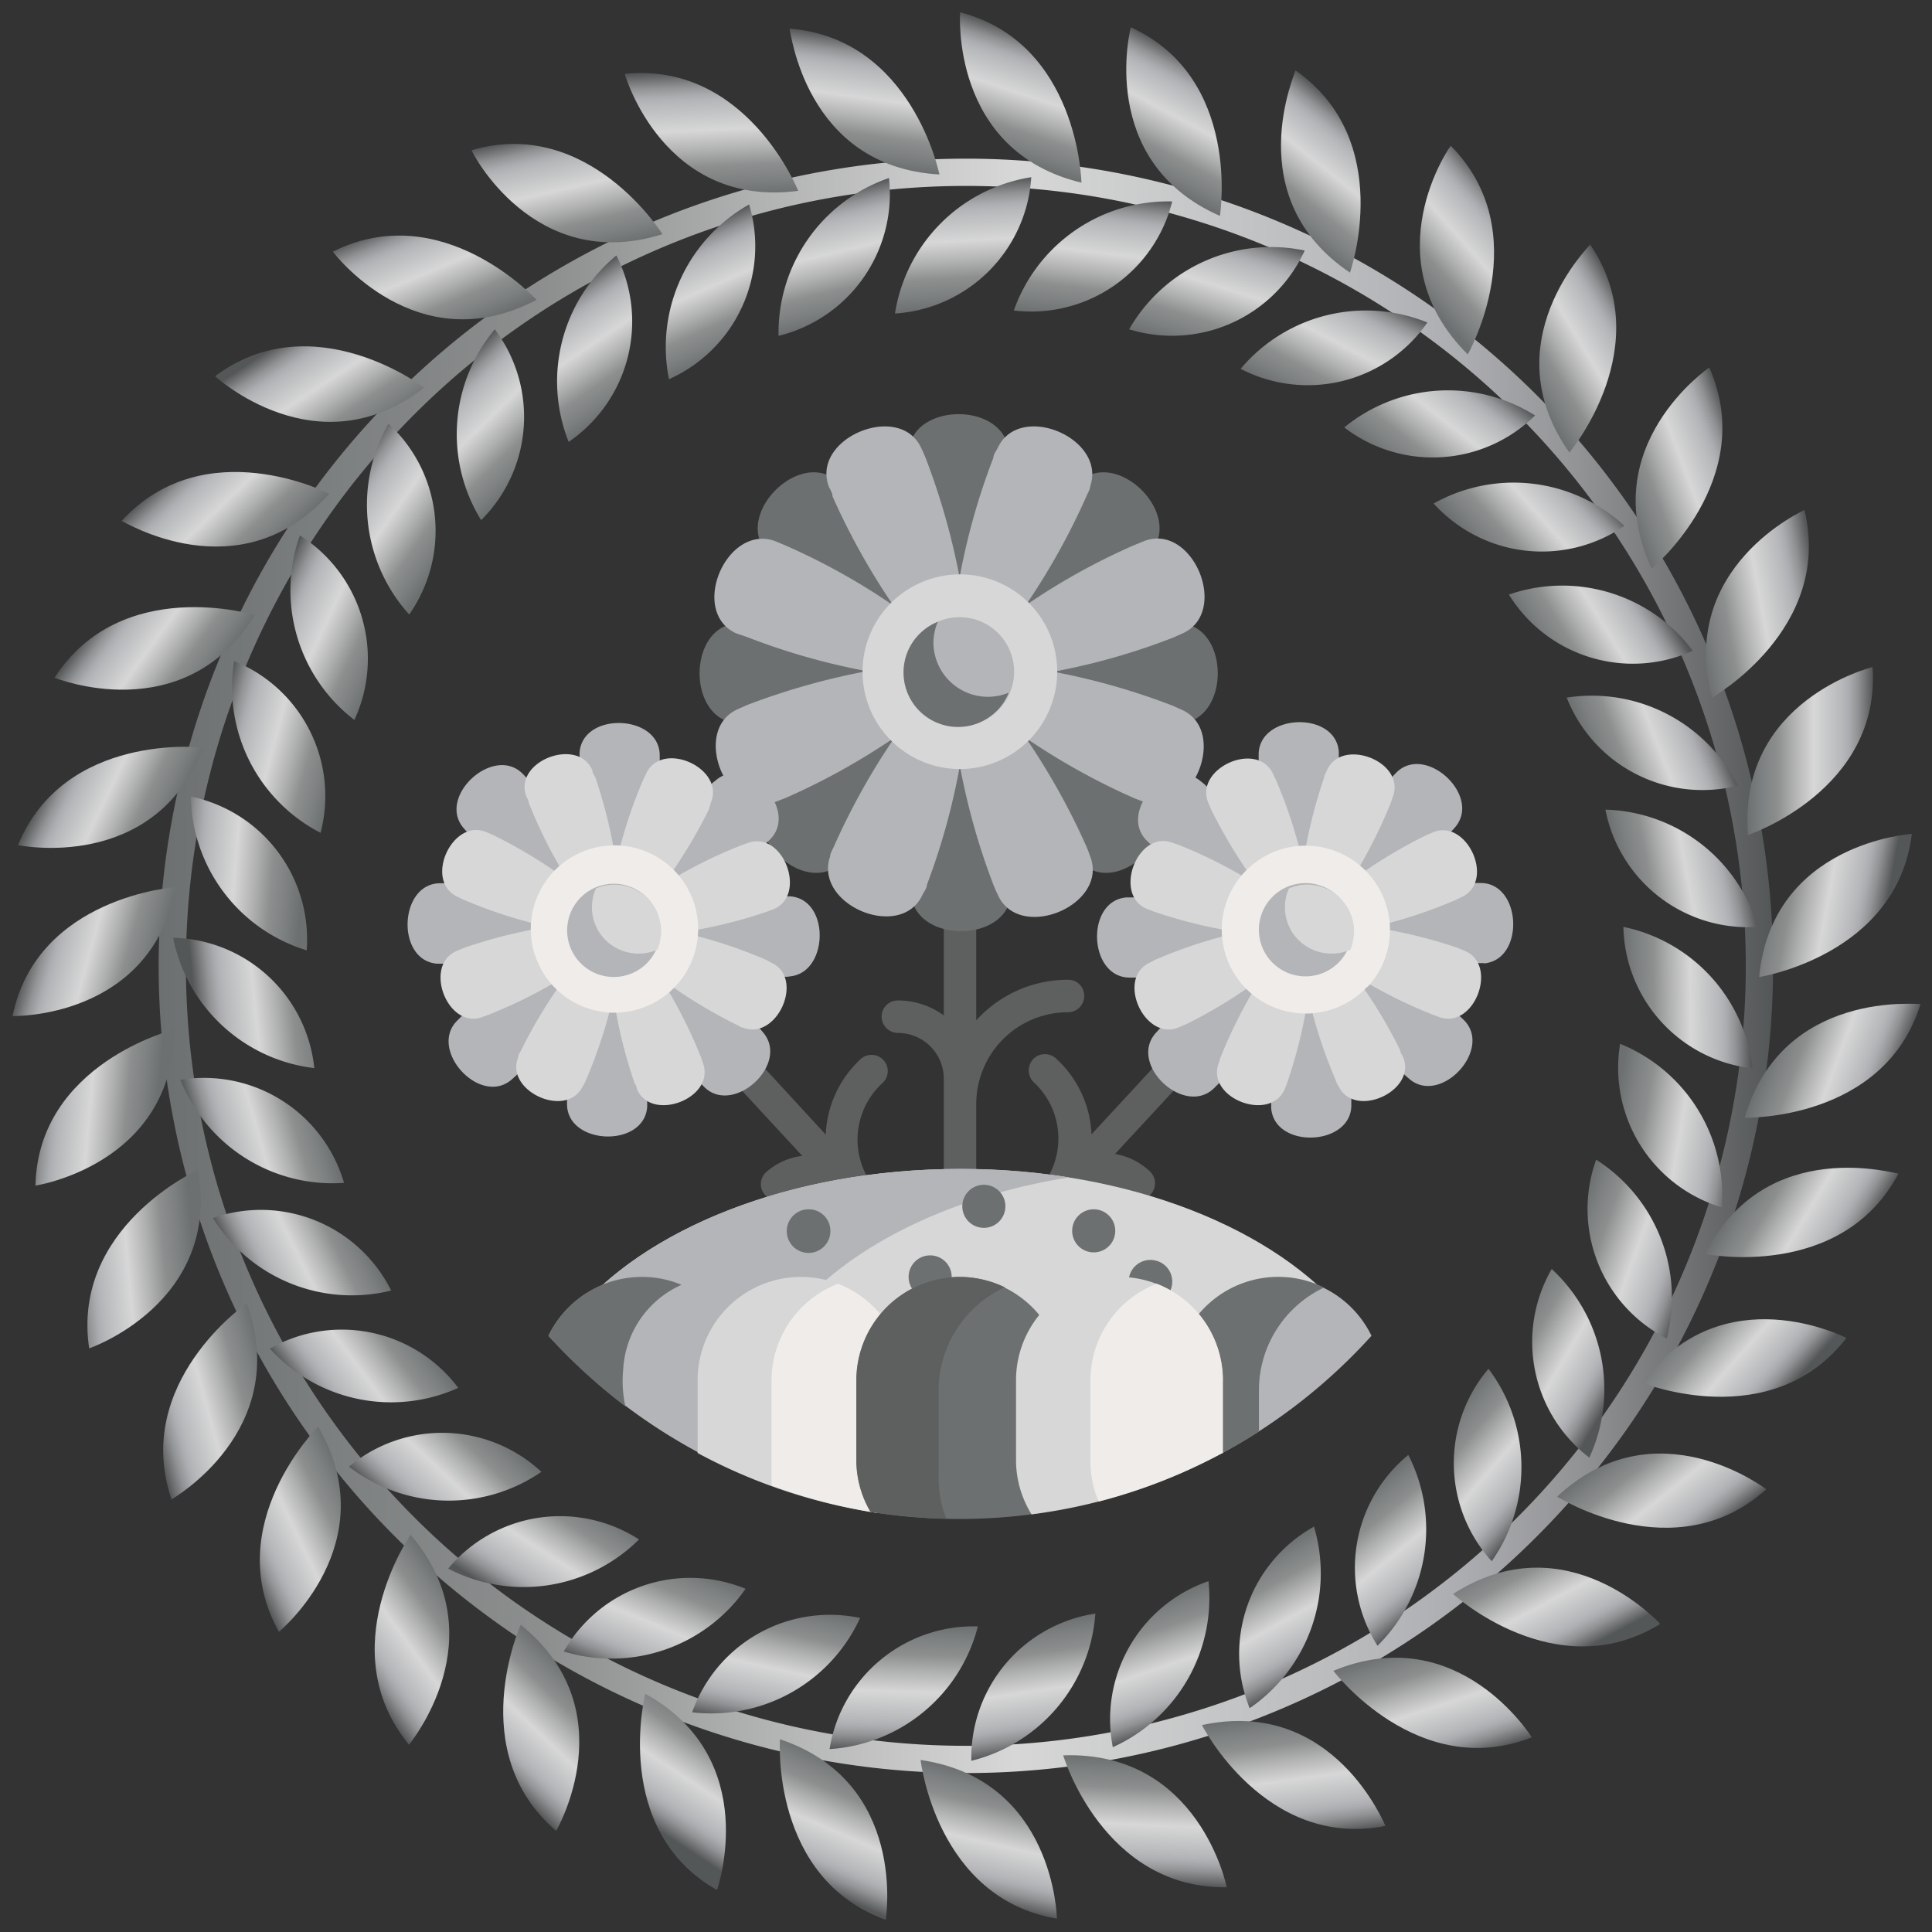 <svg id="Layer_1" data-name="Layer 1" xmlns="http://www.w3.org/2000/svg" xmlns:xlink="http://www.w3.org/1999/xlink" viewBox="0 0 70.87 70.87"><rect x="0" y="0" width="70.87" height="70.87" fill="#333333" stroke="none"/><defs><style>.cls-1{fill:none;stroke-miterlimit:10;stroke:url(#linear-gradient);}.cls-2{fill:url(#linear-gradient-2);}.cls-3{fill:url(#linear-gradient-3);}.cls-4{fill:url(#linear-gradient-4);}.cls-5{fill:url(#linear-gradient-5);}.cls-6{fill:url(#linear-gradient-6);}.cls-7{fill:url(#linear-gradient-7);}.cls-8{fill:url(#linear-gradient-8);}.cls-9{fill:url(#linear-gradient-9);}.cls-10{fill:url(#linear-gradient-10);}.cls-11{fill:url(#linear-gradient-11);}.cls-12{fill:url(#linear-gradient-12);}.cls-13{fill:url(#linear-gradient-13);}.cls-14{fill:url(#linear-gradient-14);}.cls-15{fill:url(#linear-gradient-15);}.cls-16{fill:url(#linear-gradient-16);}.cls-17{fill:url(#linear-gradient-17);}.cls-18{fill:url(#linear-gradient-18);}.cls-19{fill:url(#linear-gradient-19);}.cls-20{fill:url(#linear-gradient-20);}.cls-21{fill:url(#linear-gradient-21);}.cls-22{fill:url(#linear-gradient-22);}.cls-23{fill:url(#linear-gradient-23);}.cls-24{fill:url(#linear-gradient-24);}.cls-25{fill:url(#linear-gradient-25);}.cls-26{fill:url(#linear-gradient-26);}.cls-27{fill:url(#linear-gradient-27);}.cls-28{fill:url(#linear-gradient-28);}.cls-29{fill:url(#linear-gradient-29);}.cls-30{fill:url(#linear-gradient-30);}.cls-31{fill:url(#linear-gradient-31);}.cls-32{fill:url(#linear-gradient-32);}.cls-33{fill:url(#linear-gradient-33);}.cls-34{fill:url(#linear-gradient-34);}.cls-35{fill:url(#linear-gradient-35);}.cls-36{fill:url(#linear-gradient-36);}.cls-37{fill:url(#linear-gradient-37);}.cls-38{fill:url(#linear-gradient-38);}.cls-39{fill:url(#linear-gradient-39);}.cls-40{fill:url(#linear-gradient-40);}.cls-41{fill:url(#linear-gradient-41);}.cls-42{fill:url(#linear-gradient-42);}.cls-43{fill:url(#linear-gradient-43);}.cls-44{fill:url(#linear-gradient-44);}.cls-45{fill:url(#linear-gradient-45);}.cls-46{fill:url(#linear-gradient-46);}.cls-47{fill:url(#linear-gradient-47);}.cls-48{fill:url(#linear-gradient-48);}.cls-49{fill:url(#linear-gradient-49);}.cls-50{fill:url(#linear-gradient-50);}.cls-51{fill:url(#linear-gradient-51);}.cls-52{fill:url(#linear-gradient-52);}.cls-53{fill:url(#linear-gradient-53);}.cls-54{fill:url(#linear-gradient-54);}.cls-55{fill:url(#linear-gradient-55);}.cls-56{fill:url(#linear-gradient-56);}.cls-57{fill:url(#linear-gradient-57);}.cls-58{fill:url(#linear-gradient-58);}.cls-59{fill:url(#linear-gradient-59);}.cls-60{fill:url(#linear-gradient-60);}.cls-61{fill:url(#linear-gradient-61);}.cls-62{fill:url(#linear-gradient-62);}.cls-63{fill:url(#linear-gradient-63);}.cls-64{fill:url(#linear-gradient-64);}.cls-65{fill:url(#linear-gradient-65);}.cls-66{fill:url(#linear-gradient-66);}.cls-67{fill:url(#linear-gradient-67);}.cls-68{fill:url(#linear-gradient-68);}.cls-69{fill:url(#linear-gradient-69);}.cls-70{fill:url(#linear-gradient-70);}.cls-71{fill:url(#linear-gradient-71);}.cls-72{fill:#5e6060;}.cls-73{fill:#6d7070;}.cls-74{fill:#b4b5b8;}.cls-75{fill:#d6d7d6;}.cls-76{fill:#efecea;}</style><linearGradient id="linear-gradient" x1="5.82" y1="35.43" x2="65.04" y2="35.43" gradientUnits="userSpaceOnUse"><stop offset="0" stop-color="#6d7070"/><stop offset="0.11" stop-color="#7d8080"/><stop offset="0.24" stop-color="#8d8f8f"/><stop offset="0.37" stop-color="#b0b1b1"/><stop offset="0.53" stop-color="#d6d7d6"/><stop offset="0.74" stop-color="#b9babc"/><stop offset="0.77" stop-color="#b4b5b8"/><stop offset="0.81" stop-color="#abacaf"/><stop offset="0.88" stop-color="#919395"/><stop offset="0.96" stop-color="#696b6d"/><stop offset="1" stop-color="#545758"/></linearGradient><linearGradient id="linear-gradient-2" x1="50.03" y1="70.65" x2="54.64" y2="70.65" gradientTransform="matrix(0.98, -0.18, 0.18, 0.98, 0.38, -38.02)" xlink:href="#linear-gradient"/><linearGradient id="linear-gradient-3" x1="33.94" y1="54.1" x2="38.62" y2="54.1" gradientTransform="translate(7.22 -10.13) rotate(-21.19)" xlink:href="#linear-gradient"/><linearGradient id="linear-gradient-4" x1="39.79" y1="63.56" x2="44.39" y2="63.56" gradientTransform="translate(-0.1 -27.54) rotate(-20.57)" xlink:href="#linear-gradient"/><linearGradient id="linear-gradient-5" x1="25" y1="46.09" x2="29.68" y2="46.09" gradientTransform="matrix(0.85, -0.52, 0.52, 0.85, 11.34, -2.19)" xlink:href="#linear-gradient"/><linearGradient id="linear-gradient-6" x1="31.07" y1="54.87" x2="35.67" y2="54.87" gradientTransform="translate(1.15 -17.2) rotate(-30.86)" xlink:href="#linear-gradient"/><linearGradient id="linear-gradient-7" x1="17.63" y1="35.26" x2="22.31" y2="35.26" gradientTransform="matrix(0.75, -0.67, 0.67, 0.75, 17.7, 5.89)" xlink:href="#linear-gradient"/><linearGradient id="linear-gradient-8" x1="24.15" y1="43.75" x2="28.75" y2="43.75" gradientTransform="matrix(0.75, -0.66, 0.66, 0.75, 4.83, -6.42)" xlink:href="#linear-gradient"/><linearGradient id="linear-gradient-9" x1="13.43" y1="23.72" x2="18.12" y2="23.72" gradientTransform="translate(24.38 13.31) rotate(-52.05)" xlink:href="#linear-gradient"/><linearGradient id="linear-gradient-10" x1="18.79" y1="32.7" x2="23.39" y2="32.7" gradientTransform="translate(9.82 2.42) rotate(-51.43)" xlink:href="#linear-gradient"/><linearGradient id="linear-gradient-11" x1="9.63" y1="11.65" x2="14.31" y2="11.65" gradientTransform="translate(33.06 17.87) rotate(-62.34)" xlink:href="#linear-gradient"/><linearGradient id="linear-gradient-12" x1="15.28" y1="20.3" x2="19.88" y2="20.3" gradientTransform="matrix(0.47, -0.88, 0.88, 0.47, 16.9, 10.31)" xlink:href="#linear-gradient"/><linearGradient id="linear-gradient-13" x1="8.53" y1="-1.1" x2="13.21" y2="-1.1" gradientTransform="translate(42.44 21.34) rotate(-72.62)" xlink:href="#linear-gradient"/><linearGradient id="linear-gradient-14" x1="13.7" y1="8.13" x2="18.3" y2="8.13" gradientTransform="translate(24.76 16.28) rotate(-72)" xlink:href="#linear-gradient"/><linearGradient id="linear-gradient-15" x1="10.93" y1="-12.96" x2="15.61" y2="-12.96" gradientTransform="translate(51.28 24.15) rotate(-82.91)" xlink:href="#linear-gradient"/><linearGradient id="linear-gradient-16" x1="15.72" y1="-3.59" x2="20.32" y2="-3.59" gradientTransform="translate(32.85 22.07) rotate(-82.29)" xlink:href="#linear-gradient"/><linearGradient id="linear-gradient-17" x1="14.27" y1="-24.65" x2="18.95" y2="-24.65" gradientTransform="translate(60.85 24.19) rotate(-93.19)" xlink:href="#linear-gradient"/><linearGradient id="linear-gradient-18" x1="18.61" y1="-16.07" x2="23.21" y2="-16.07" gradientTransform="translate(43.09 25.07) rotate(-92.57)" xlink:href="#linear-gradient"/><linearGradient id="linear-gradient-19" x1="19.17" y1="-36.56" x2="23.85" y2="-36.56" gradientTransform="translate(71.15 21.82) rotate(-103.48)" xlink:href="#linear-gradient"/><linearGradient id="linear-gradient-20" x1="24.91" y1="-27.34" x2="29.51" y2="-27.34" gradientTransform="translate(53.5 27.5) rotate(-102.86)" xlink:href="#linear-gradient"/><linearGradient id="linear-gradient-21" x1="26.96" y1="-45.98" x2="31.64" y2="-45.98" gradientTransform="translate(79.89 18.99) rotate(-113.77)" xlink:href="#linear-gradient"/><linearGradient id="linear-gradient-22" x1="32.39" y1="-37.34" x2="36.99" y2="-37.34" gradientTransform="matrix(-0.39, -0.92, 0.92, -0.39, 63.91, 27.35)" xlink:href="#linear-gradient"/><linearGradient id="linear-gradient-23" x1="36.5" y1="-55.26" x2="41.18" y2="-55.26" gradientTransform="translate(89.27 14.03) rotate(-124.05)" xlink:href="#linear-gradient"/><linearGradient id="linear-gradient-24" x1="41.05" y1="-46.38" x2="45.65" y2="-46.38" gradientTransform="matrix(-0.55, -0.83, 0.83, -0.55, 74.32, 24.65)" xlink:href="#linear-gradient"/><linearGradient id="linear-gradient-25" x1="46.56" y1="-61.8" x2="51.24" y2="-61.8" gradientTransform="translate(96.28 7.38) rotate(-134.34)" xlink:href="#linear-gradient"/><linearGradient id="linear-gradient-26" x1="51.23" y1="-52.91" x2="55.83" y2="-52.91" gradientTransform="translate(83.51 20.72) rotate(-133.72)" xlink:href="#linear-gradient"/><linearGradient id="linear-gradient-27" x1="59.19" y1="-66.15" x2="63.87" y2="-66.15" gradientTransform="matrix(-0.82, -0.58, 0.58, -0.82, 103.09, 0.74)" xlink:href="#linear-gradient"/><linearGradient id="linear-gradient-28" x1="63.45" y1="-57.78" x2="68.05" y2="-57.78" gradientTransform="translate(92.85 15.62) rotate(-144)" xlink:href="#linear-gradient"/><linearGradient id="linear-gradient-29" x1="71.18" y1="-68.54" x2="75.86" y2="-68.54" gradientTransform="translate(107.68 -7.86) rotate(-154.91)" xlink:href="#linear-gradient"/><linearGradient id="linear-gradient-30" x1="75.18" y1="-60.59" x2="79.78" y2="-60.59" gradientTransform="translate(100.16 8.24) rotate(-154.29)" xlink:href="#linear-gradient"/><linearGradient id="linear-gradient-31" x1="83.52" y1="-69.15" x2="88.2" y2="-69.15" gradientTransform="translate(110.85 -17.51) rotate(-165.19)" xlink:href="#linear-gradient"/><linearGradient id="linear-gradient-32" x1="87.37" y1="-60.55" x2="91.98" y2="-60.55" gradientTransform="translate(106 0.4) rotate(-164.57)" xlink:href="#linear-gradient"/><linearGradient id="linear-gradient-33" x1="95.41" y1="-66.61" x2="100.09" y2="-66.61" gradientTransform="matrix(-1, -0.08, 0.08, -1, 111.83, -26.66)" xlink:href="#linear-gradient"/><linearGradient id="linear-gradient-34" x1="99.82" y1="-58.72" x2="104.42" y2="-58.72" gradientTransform="matrix(-1, -0.09, 0.09, -1, 110.83, -8.71)" xlink:href="#linear-gradient"/><linearGradient id="linear-gradient-35" x1="108.22" y1="-62.55" x2="112.91" y2="-62.55" gradientTransform="matrix(-0.99, 0.1, -0.1, -0.99, 112.66, -36.54)" xlink:href="#linear-gradient"/><linearGradient id="linear-gradient-36" x1="112.37" y1="-55.41" x2="116.97" y2="-55.41" gradientTransform="matrix(-1, 0.09, -0.09, -1, 114.52, -19.28)" xlink:href="#linear-gradient"/><linearGradient id="linear-gradient-37" x1="118.33" y1="-56.15" x2="123.01" y2="-56.15" gradientTransform="translate(110.04 -45.83) rotate(163.95)" xlink:href="#linear-gradient"/><linearGradient id="linear-gradient-38" x1="123.32" y1="-49.42" x2="127.92" y2="-49.42" gradientTransform="translate(115.62 -29.66) rotate(164.57)" xlink:href="#linear-gradient"/><linearGradient id="linear-gradient-39" x1="128.44" y1="-48.48" x2="133.12" y2="-48.48" gradientTransform="translate(106.78 -55.45) rotate(153.67)" xlink:href="#linear-gradient"/><linearGradient id="linear-gradient-40" x1="132.55" y1="-41.19" x2="137.15" y2="-41.19" gradientTransform="translate(114.58 -39.53) rotate(154.29)" xlink:href="#linear-gradient"/><linearGradient id="linear-gradient-41" x1="136.37" y1="-38.98" x2="141.05" y2="-38.98" gradientTransform="translate(101.43 -63.84) rotate(143.38)" xlink:href="#linear-gradient"/><linearGradient id="linear-gradient-42" x1="140.83" y1="-31.17" x2="145.44" y2="-31.17" gradientTransform="translate(112.5 -49.22) rotate(144)" xlink:href="#linear-gradient"/><linearGradient id="linear-gradient-43" x1="142.83" y1="-28.18" x2="147.52" y2="-28.18" gradientTransform="translate(94.94 -71.36) rotate(133.1)" xlink:href="#linear-gradient"/><linearGradient id="linear-gradient-44" x1="147.22" y1="-21.02" x2="151.82" y2="-21.02" gradientTransform="translate(107.9 -59.23) rotate(133.72)" xlink:href="#linear-gradient"/><linearGradient id="linear-gradient-45" x1="146.36" y1="-16.03" x2="151.04" y2="-16.03" gradientTransform="matrix(-0.54, 0.84, -0.84, -0.54, 87.01, -76.66)" xlink:href="#linear-gradient"/><linearGradient id="linear-gradient-46" x1="151.23" y1="-8.91" x2="155.83" y2="-8.91" gradientTransform="matrix(-0.55, 0.83, -0.83, -0.55, 102.13, -67.32)" xlink:href="#linear-gradient"/><linearGradient id="linear-gradient-47" x1="148.63" y1="-3.34" x2="153.31" y2="-3.34" gradientTransform="translate(78.75 -81.3) rotate(112.52)" xlink:href="#linear-gradient"/><linearGradient id="linear-gradient-48" x1="153.82" y1="3.92" x2="158.42" y2="3.92" gradientTransform="matrix(-0.39, 0.92, -0.92, -0.39, 95.51, -74.91)" xlink:href="#linear-gradient"/><linearGradient id="linear-gradient-49" x1="147.71" y1="8.92" x2="152.39" y2="8.92" gradientTransform="translate(68.99 -83.67) rotate(102.23)" xlink:href="#linear-gradient"/><linearGradient id="linear-gradient-50" x1="153.63" y1="16.42" x2="158.23" y2="16.42" gradientTransform="translate(86.98 -80.9) rotate(102.86)" xlink:href="#linear-gradient"/><linearGradient id="linear-gradient-51" x1="145.53" y1="21.35" x2="150.22" y2="21.35" gradientTransform="translate(59.52 -85.15) rotate(91.95)" xlink:href="#linear-gradient"/><linearGradient id="linear-gradient-52" x1="151.33" y1="27.96" x2="155.93" y2="27.96" gradientTransform="translate(76.8 -85.42) rotate(92.57)" xlink:href="#linear-gradient"/><linearGradient id="linear-gradient-53" x1="140.91" y1="33.09" x2="145.59" y2="33.09" gradientTransform="translate(49.87 -84.64) rotate(81.66)" xlink:href="#linear-gradient"/><linearGradient id="linear-gradient-54" x1="147.24" y1="40.22" x2="151.85" y2="40.22" gradientTransform="translate(67.24 -88.45) rotate(82.29)" xlink:href="#linear-gradient"/><linearGradient id="linear-gradient-55" x1="134.15" y1="42.55" x2="138.83" y2="42.55" gradientTransform="translate(39.32 -81.91) rotate(71.38)" xlink:href="#linear-gradient"/><linearGradient id="linear-gradient-56" x1="139.99" y1="50.11" x2="144.59" y2="50.11" gradientTransform="translate(56.24 -88.31) rotate(72)" xlink:href="#linear-gradient"/><linearGradient id="linear-gradient-57" x1="125.74" y1="52.47" x2="130.42" y2="52.47" gradientTransform="translate(31.04 -78.15) rotate(61.09)" xlink:href="#linear-gradient"/><linearGradient id="linear-gradient-58" x1="131.33" y1="60.04" x2="135.93" y2="60.04" gradientTransform="matrix(0.47, 0.88, -0.88, 0.47, 46.64, -87.11)" xlink:href="#linear-gradient"/><linearGradient id="linear-gradient-59" x1="116.28" y1="60.22" x2="120.96" y2="60.22" gradientTransform="translate(22.81 -73.1) rotate(50.81)" xlink:href="#linear-gradient"/><linearGradient id="linear-gradient-60" x1="121.74" y1="68.06" x2="126.34" y2="68.06" gradientTransform="translate(36.81 -84.65) rotate(51.43)" xlink:href="#linear-gradient"/><linearGradient id="linear-gradient-61" x1="104.25" y1="66.01" x2="108.93" y2="66.01" gradientTransform="matrix(0.76, 0.65, -0.65, 0.76, 16.51, -65.69)" xlink:href="#linear-gradient"/><linearGradient id="linear-gradient-62" x1="110.37" y1="73.91" x2="114.97" y2="73.91" gradientTransform="matrix(0.75, 0.66, -0.66, 0.75, 27.75, -79.89)" xlink:href="#linear-gradient"/><linearGradient id="linear-gradient-63" x1="92.42" y1="68.67" x2="97.1" y2="68.67" gradientTransform="matrix(0.86, 0.5, -0.5, 0.86, 10.32, -57.04)" xlink:href="#linear-gradient"/><linearGradient id="linear-gradient-64" x1="99.35" y1="77.35" x2="103.95" y2="77.35" gradientTransform="translate(18.51 -73.97) rotate(30.86)" xlink:href="#linear-gradient"/><linearGradient id="linear-gradient-65" x1="80.2" y1="70.62" x2="84.88" y2="70.62" gradientTransform="matrix(0.94, 0.34, -0.34, 0.94, 6.35, -48.73)" xlink:href="#linear-gradient"/><linearGradient id="linear-gradient-66" x1="86.87" y1="78.65" x2="91.47" y2="78.65" gradientTransform="translate(11.38 -66.03) rotate(20.57)" xlink:href="#linear-gradient"/><linearGradient id="linear-gradient-67" x1="68.06" y1="69.65" x2="72.75" y2="69.65" gradientTransform="matrix(0.99, 0.17, -0.17, 0.99, 3.59, -39.19)" xlink:href="#linear-gradient"/><linearGradient id="linear-gradient-68" x1="74.46" y1="77.83" x2="79.06" y2="77.83" gradientTransform="matrix(0.98, 0.18, -0.18, 0.98, 5.7, -57.08)" xlink:href="#linear-gradient"/><linearGradient id="linear-gradient-69" x1="56.4" y1="66.75" x2="61.08" y2="66.75" gradientTransform="matrix(1, -0.01, 0.01, 1, 2.46, -29.53)" xlink:href="#linear-gradient"/><linearGradient id="linear-gradient-70" x1="61.71" y1="75.12" x2="66.31" y2="75.12" gradientTransform="translate(2.39 -47.57)" xlink:href="#linear-gradient"/><linearGradient id="linear-gradient-71" x1="44.68" y1="61.83" x2="49.36" y2="61.83" gradientTransform="translate(3.81 -19.98) rotate(-10.91)" xlink:href="#linear-gradient"/></defs><title>badges entwuerfe</title><path class="cls-1" d="M64.54,35.43A29.11,29.11,0,1,1,35.43,6.32,29.11,29.11,0,0,1,64.54,35.43Z"/><path class="cls-2" d="M62.8,25.59s4.45-2.52,3.39-6.88C66.19,18.71,61.53,20.79,62.8,25.59Z"/><path class="cls-3" d="M63.75,28.82a6,6,0,0,0-6.28-3.23A5.35,5.35,0,0,0,63.75,28.82Z"/><path class="cls-4" d="M60.59,20.86s3.93-3.27,2.11-7.38C62.7,13.48,58.48,16.36,60.59,20.86Z"/><path class="cls-5" d="M62.1,23.87a6,6,0,0,0-6.75-2.06A5.34,5.34,0,0,0,62.1,23.87Z"/><path class="cls-6" d="M57.57,16.6s3.29-3.92.76-7.63C58.33,9,54.7,12.55,57.57,16.6Z"/><path class="cls-7" d="M59.59,19.29a6,6,0,0,0-7-.82A5.35,5.35,0,0,0,59.59,19.29Z"/><path class="cls-8" d="M53.84,13s2.54-4.45-.62-7.65C53.22,5.3,50.29,9.48,53.84,13Z"/><path class="cls-9" d="M56.31,15.24a6,6,0,0,0-7,.44A5.34,5.34,0,0,0,56.31,15.24Z"/><path class="cls-10" d="M49.52,10s1.7-4.83-2-7.42C47.55,2.61,45.41,7.24,49.52,10Z"/><path class="cls-11" d="M52.36,11.83a6,6,0,0,0-6.85,1.7A5.34,5.34,0,0,0,52.36,11.83Z"/><path class="cls-12" d="M44.75,7.92S45.56,2.86,41.48,1C41.48,1,40.2,5.92,44.75,7.92Z"/><path class="cls-13" d="M47.86,9.19a6,6,0,0,0-6.44,2.89A5.35,5.35,0,0,0,47.86,9.19Z"/><path class="cls-14" d="M39.67,6.7s-.1-5.12-4.45-6.25C35.22.45,34.84,5.54,39.67,6.7Z"/><path class="cls-15" d="M43,7.39a6,6,0,0,0-5.81,4A5.33,5.33,0,0,0,43,7.39Z"/><path class="cls-16" d="M34.46,6.4s-1-5-5.5-5.35C29,1.05,29.5,6.12,34.46,6.4Z"/><path class="cls-17" d="M37.83,6.5a6,6,0,0,0-5,5A5.35,5.35,0,0,0,37.83,6.5Z"/><path class="cls-18" d="M29.28,7s-1.89-4.75-6.36-4.29C22.92,2.75,24.35,7.65,29.28,7Z"/><path class="cls-19" d="M32.61,6.53a6,6,0,0,0-4.05,5.79A5.36,5.36,0,0,0,32.61,6.53Z"/><path class="cls-20" d="M24.3,8.59s-2.71-4.34-7-3.08C17.27,5.51,19.56,10.08,24.3,8.59Z"/><path class="cls-21" d="M27.48,7.5a6,6,0,0,0-2.94,6.41A5.34,5.34,0,0,0,27.48,7.5Z"/><path class="cls-22" d="M19.68,11s-3.45-3.78-7.47-1.77C12.21,9.24,15.28,13.32,19.68,11Z"/><path class="cls-23" d="M22.61,9.37a6,6,0,0,0-1.75,6.84A5.35,5.35,0,0,0,22.61,9.37Z"/><path class="cls-24" d="M15.56,14.22s-4.07-3.11-7.67-.42C7.89,13.8,11.64,17.27,15.56,14.22Z"/><path class="cls-25" d="M18.15,12.08a6,6,0,0,0-.5,7A5.34,5.34,0,0,0,18.15,12.08Z"/><path class="cls-26" d="M12.08,18.11s-4.56-2.34-7.62,1C4.46,19.07,8.77,21.81,12.08,18.11Z"/><path class="cls-27" d="M14.25,15.54a6,6,0,0,0,.76,7A5.34,5.34,0,0,0,14.25,15.54Z"/><path class="cls-28" d="M9.35,22.56S4.45,21.07,2,24.86C2,24.86,6.75,26.79,9.35,22.56Z"/><path class="cls-29" d="M11,19.64a6,6,0,0,0,2,6.77A5.35,5.35,0,0,0,11,19.64Z"/><path class="cls-30" d="M7.46,27.42S2.37,26.84.66,31C.66,31,5.66,32.05,7.46,27.42Z"/><path class="cls-31" d="M8.59,24.25a6,6,0,0,0,3.17,6.3A5.34,5.34,0,0,0,8.59,24.25Z"/><path class="cls-32" d="M6.46,32.54s-5.1.34-6,4.73C.42,37.27,5.52,37.42,6.46,32.54Z"/><path class="cls-33" d="M7,29.22a6,6,0,0,0,4.25,5.64A5.35,5.35,0,0,0,7,29.22Z"/><path class="cls-34" d="M6.4,37.76s-5,1.24-5.1,5.73C1.3,43.49,6.35,42.73,6.4,37.76Z"/><path class="cls-35" d="M6.35,34.4a6,6,0,0,0,5.18,4.78A5.33,5.33,0,0,0,6.35,34.4Z"/><path class="cls-36" d="M7.27,42.91s-4.66,2.1-4,6.55C3.28,49.46,8.11,47.8,7.27,42.91Z"/><path class="cls-37" d="M6.62,39.61a6,6,0,0,0,6,3.78A5.35,5.35,0,0,0,6.62,39.61Z"/><path class="cls-38" d="M9.05,47.81S4.84,50.72,6.29,55C6.29,55,10.74,52.48,9.05,47.81Z"/><path class="cls-39" d="M7.81,44.68a6,6,0,0,0,6.54,2.66A5.34,5.34,0,0,0,7.81,44.68Z"/><path class="cls-40" d="M11.67,52.33s-3.62,3.61-1.44,7.53C10.23,59.86,14.17,56.62,11.67,52.33Z"/><path class="cls-41" d="M9.9,49.47a6,6,0,0,0,6.91,1.44A5.34,5.34,0,0,0,9.9,49.47Z"/><path class="cls-42" d="M15.06,56.3S12.14,60.5,15,64C15,64,18.29,60.07,15.06,56.3Z"/><path class="cls-43" d="M12.8,53.8a6,6,0,0,0,7.06.19A5.34,5.34,0,0,0,12.8,53.8Z"/><path class="cls-44" d="M19.1,59.6S17,64.25,20.4,67.16C20.4,67.16,23,62.74,19.1,59.6Z"/><path class="cls-45" d="M16.44,57.54a6,6,0,0,0,7-1.07A5.34,5.34,0,0,0,16.44,57.54Z"/><path class="cls-46" d="M23.67,62.13s-1.26,5,2.63,7.2C26.3,69.33,28,64.53,23.67,62.13Z"/><path class="cls-47" d="M20.68,60.58a6,6,0,0,0,6.67-2.3A5.34,5.34,0,0,0,20.68,60.58Z"/><path class="cls-48" d="M28.61,63.8s-.35,5.1,3.88,6.62C32.49,70.42,33.32,65.38,28.61,63.8Z"/><path class="cls-49" d="M25.39,62.81a6,6,0,0,0,6.16-3.46A5.36,5.36,0,0,0,25.39,62.81Z"/><path class="cls-50" d="M33.77,64.56s.57,5.08,5,5.82C38.77,70.38,38.69,65.28,33.77,64.56Z"/><path class="cls-51" d="M30.43,64.16a6,6,0,0,0,5.44-4.5A5.35,5.35,0,0,0,30.43,64.16Z"/><path class="cls-52" d="M39,64.39s1.46,4.9,6,4.84C45,69.23,44,64.22,39,64.39Z"/><path class="cls-53" d="M35.63,64.59a6,6,0,0,0,4.55-5.4A5.35,5.35,0,0,0,35.63,64.59Z"/><path class="cls-54" d="M44.09,63.28s2.32,4.57,6.73,3.7C50.82,67,48.94,62.23,44.09,63.28Z"/><path class="cls-55" d="M40.82,64.09A6,6,0,0,0,44.33,58,5.36,5.36,0,0,0,40.82,64.09Z"/><path class="cls-56" d="M48.91,61.29s3.1,4.08,7.28,2.44C56.19,63.73,53.5,59.39,48.91,61.29Z"/><path class="cls-57" d="M45.84,62.66A6,6,0,0,0,48.2,56,5.34,5.34,0,0,0,45.84,62.66Z"/><path class="cls-58" d="M53.3,58.47s3.77,3.46,7.6,1.1C60.9,59.57,57.48,55.78,53.3,58.47Z"/><path class="cls-59" d="M50.53,60.37a6,6,0,0,0,1.13-7A5.35,5.35,0,0,0,50.53,60.37Z"/><path class="cls-60" d="M57.12,54.9s4.33,2.74,7.67-.27C64.79,54.63,60.74,51.51,57.12,54.9Z"/><path class="cls-61" d="M54.72,57.27a6,6,0,0,0-.12-7.06A5.35,5.35,0,0,0,54.72,57.27Z"/><path class="cls-62" d="M60.23,50.72s4.75,1.92,7.5-1.64C67.73,49.08,63.2,46.73,60.23,50.72Z"/><path class="cls-63" d="M58.3,53.47a6,6,0,0,0-1.38-6.92A5.35,5.35,0,0,0,58.3,53.47Z"/><path class="cls-64" d="M62.55,46s5,1,7.09-2.95C69.64,43.09,64.76,41.59,62.55,46Z"/><path class="cls-65" d="M61.14,49.1a6,6,0,0,0-2.59-6.56A5.34,5.34,0,0,0,61.14,49.1Z"/><path class="cls-66" d="M64,41s5.12.13,6.45-4.17C70.45,36.86,65.38,36.26,64,41Z"/><path class="cls-67" d="M63.16,44.29a6,6,0,0,0-3.73-6A5.35,5.35,0,0,0,63.16,44.29Z"/><path class="cls-68" d="M64.53,35.84s5.06-.79,5.6-5.25C70.13,30.59,65,30.9,64.53,35.84Z"/><path class="cls-69" d="M64.29,39.19A6,6,0,0,0,59.55,34,5.33,5.33,0,0,0,64.29,39.19Z"/><path class="cls-70" d="M64.12,30.63S69,29,68.69,24.47C68.69,24.47,63.73,25.68,64.12,30.63Z"/><path class="cls-71" d="M64.48,34a6,6,0,0,0-5.59-4.3A5.33,5.33,0,0,0,64.48,34Z"/><path class="cls-72" d="M35.22,45.85a.6.6,0,0,1-.6-.6V39.57a1.68,1.68,0,0,0-1.68-1.68.6.6,0,0,1-.6-.6.59.59,0,0,1,.6-.59,2.82,2.82,0,0,1,1.68.55V24.64a.6.6,0,1,1,1.19,0V37.43a4.53,4.53,0,0,1,3.37-1.49.58.58,0,0,1,.59.59.59.59,0,0,1-.59.6,3.37,3.37,0,0,0-3.37,3.37v4.75a.6.6,0,0,1-.59.6Zm-3-2.12a2.81,2.81,0,0,1,.15-4,.59.59,0,1,0-.8-.88,4,4,0,0,0-1.28,2.77L23,33.7a.6.6,0,0,0-.84,0,.59.59,0,0,0,0,.84l7.27,7.86A2.44,2.44,0,0,0,28.1,43a.59.59,0,0,0,.81.87,1.37,1.37,0,0,1,1.94.08h0l.54.58h0l2.78,3a.59.59,0,0,0,.44.19.57.57,0,0,0,.4-.16.59.59,0,0,0,0-.84Zm16-10.06a.6.6,0,0,0-.84,0l-7.34,7.94a4,4,0,0,0-1.29-2.77.6.6,0,0,0-.84,0,.61.61,0,0,0,0,.85,2.81,2.81,0,0,1,.15,4l-2.78,3a.59.59,0,0,0,0,.84.57.57,0,0,0,.4.16.59.59,0,0,0,.44-.19l2.78-3h0l.54-.58h0a1.36,1.36,0,0,1,1.93-.08.59.59,0,1,0,.81-.87,2.44,2.44,0,0,0-1.28-.64l7.28-7.86a.6.6,0,0,0,0-.84Z"/><path class="cls-73" d="M43.32,26.47h-.4A24.36,24.36,0,0,1,38.39,26,26,26,0,0,1,42,28.78l.27.29c1.28,1.38-1.21,3.88-2.6,2.59l-.28-.27a25.38,25.38,0,0,1-2.83-3.58,25.24,25.24,0,0,1,.53,4.53c0,.14,0,.27,0,.4-.07,1.89-3.6,1.89-3.67,0,0-.13,0-.26,0-.4a25.24,25.24,0,0,1,.53-4.53,24,24,0,0,1-2.83,3.58l-.28.27c-1.39,1.29-3.88-1.21-2.6-2.59l.27-.29A26,26,0,0,1,32,26a24.27,24.27,0,0,1-4.53.53h-.39c-1.89-.07-1.89-3.59,0-3.67h.39a25.14,25.14,0,0,1,4.53.53,24.54,24.54,0,0,1-3.58-2.83l-.27-.28c-1.28-1.39,1.21-3.88,2.6-2.6.09.09.19.18.28.28a24.14,24.14,0,0,1,2.83,3.58,25.34,25.34,0,0,1-.53-4.54c0-.13,0-.26,0-.39.07-1.89,3.6-1.89,3.67,0,0,.13,0,.26,0,.39a25.34,25.34,0,0,1-.53,4.54,24.81,24.81,0,0,1,2.83-3.58l.28-.28c1.39-1.28,3.88,1.21,2.6,2.6l-.27.28a24.54,24.54,0,0,1-3.58,2.83,25.24,25.24,0,0,1,4.53-.53h.4c1.88.08,1.88,3.6,0,3.67Z"/><path class="cls-74" d="M42,29.43l-.37-.14a24.78,24.78,0,0,1-4-2.22,25.34,25.34,0,0,1,2.23,4c.05.12.1.25.14.37.65,1.77-2.6,3.12-3.39,1.4-.06-.12-.11-.24-.16-.36a25,25,0,0,1-1.24-4.39A24.88,24.88,0,0,1,34,32.46c0,.12-.1.24-.16.36-.79,1.72-4,.37-3.39-1.4,0-.12.09-.25.14-.37a25.34,25.34,0,0,1,2.23-4,24.78,24.78,0,0,1-4,2.22l-.36.14c-1.78.66-3.13-2.6-1.41-3.39l.36-.16a25.48,25.48,0,0,1,4.39-1.24,24.53,24.53,0,0,1-4.39-1.25L27,23.23c-1.72-.79-.37-4,1.41-3.39l.36.15a24,24,0,0,1,4,2.22,25.34,25.34,0,0,1-2.23-4c0-.13-.09-.25-.14-.37-.65-1.77,2.6-3.12,3.39-1.41.06.12.11.24.16.36a25.4,25.4,0,0,1,1.25,4.39,24.61,24.61,0,0,1,1.24-4.39c0-.12.1-.24.16-.36.79-1.71,4-.36,3.39,1.41,0,.12-.09.24-.14.37a25.34,25.34,0,0,1-2.23,4,24,24,0,0,1,4-2.22l.37-.15c1.77-.65,3.12,2.6,1.4,3.39l-.36.16a24.29,24.29,0,0,1-4.39,1.25A25.22,25.22,0,0,1,43,25.88l.36.16c1.72.79.37,4.05-1.4,3.39Z"/><path class="cls-75" d="M38.78,24.64a3.57,3.57,0,1,1-3.56-3.57A3.56,3.56,0,0,1,38.78,24.64Z"/><path class="cls-74" d="M37.2,24.64a2,2,0,1,1-2-2A2,2,0,0,1,37.2,24.64Z"/><path class="cls-73" d="M37,25.41a2,2,0,1,1-2.6-2.6,2,2,0,0,0-.16.78A2,2,0,0,0,37,25.41Z"/><path class="cls-74" d="M29,35.83h-.31A19.37,19.37,0,0,1,25,35.26a19.67,19.67,0,0,1,2.78,2.38,2.19,2.19,0,0,1,.21.23c1,1.16-1.09,3.07-2.16,2l-.22-.22a20.24,20.24,0,0,1-2.15-3,20.71,20.71,0,0,1,.28,3.65c0,.1,0,.21,0,.31-.12,1.51-2.94,1.4-2.94-.11,0-.11,0-.21,0-.32a19.28,19.28,0,0,1,.56-3.61A20.25,20.25,0,0,1,19,39.39l-.23.21c-1.16,1-3.07-1.09-2-2.16l.22-.22a20.21,20.21,0,0,1,3-2.16,19.91,19.91,0,0,1-3.65.29l-.31,0c-1.51-.12-1.4-2.94.11-2.95h.32A20.28,20.28,0,0,1,20,33a20.34,20.34,0,0,1-2.78-2.38l-.21-.24c-1-1.15,1.09-3.07,2.16-2l.22.23a20.81,20.81,0,0,1,2.16,2.95,19.75,19.75,0,0,1-.29-3.64c0-.11,0-.21,0-.32.12-1.51,2.94-1.4,2.94.11V28a20.37,20.37,0,0,1-.57,3.62,19.75,19.75,0,0,1,2.38-2.78,2.25,2.25,0,0,1,.24-.21c1.15-1,3.07,1.08,2,2.16l-.23.22a19.71,19.71,0,0,1-3,2.15,19.79,19.79,0,0,1,3.65-.28l.32,0c1.51.12,1.4,2.94-.12,2.94Z"/><path class="cls-75" d="M27.21,37.69,27,37.58a18.07,18.07,0,0,1-2.76-1.69,17.89,17.89,0,0,1,1.47,2.88l.09.27c.41,1.27-1.93,2.14-2.44.9,0-.09-.07-.17-.1-.26a17.86,17.86,0,0,1-.76-3.14,18.15,18.15,0,0,1-1,3.07,2,2,0,0,1-.13.25c-.6,1.2-2.87.15-2.36-1.08,0-.09.07-.18.11-.26a17.6,17.6,0,0,1,1.69-2.76,17.73,17.73,0,0,1-2.88,1.46l-.27.1c-1.27.41-2.14-1.93-.9-2.44l.26-.11A17.86,17.86,0,0,1,20.11,34,17.29,17.29,0,0,1,17,33l-.25-.12c-1.2-.61-.15-2.87,1.08-2.36l.26.11a18.23,18.23,0,0,1,2.76,1.68,17,17,0,0,1-1.46-2.88c0-.09-.07-.18-.1-.26-.41-1.28,1.93-2.14,2.44-.91,0,.09.07.18.11.26a17.78,17.78,0,0,1,.76,3.15,17.43,17.43,0,0,1,1-3.08l.12-.25c.61-1.19,2.87-.15,2.36,1.09L26,29.7a18.74,18.74,0,0,1-1.68,2.76A17.11,17.11,0,0,1,27.21,31l.26-.09c1.28-.42,2.14,1.93.91,2.44l-.27.1A17.43,17.43,0,0,1,25,34.2a17.43,17.43,0,0,1,3.08,1l.25.13c1.19.6.15,2.87-1.09,2.36Z"/><path class="cls-76" d="M24.8,32a3.07,3.07,0,1,1-4.35-.17A3.07,3.07,0,0,1,24.8,32Z"/><path class="cls-74" d="M23.7,35.36A1.71,1.71,0,1,1,23.8,33,1.71,1.71,0,0,1,23.7,35.36Z"/><path class="cls-75" d="M23.8,33a1.72,1.72,0,0,1,.31,1.84,1.73,1.73,0,0,1-1.94-.4,1.7,1.7,0,0,1-.31-1.85A1.72,1.72,0,0,1,23.8,33Z"/><path class="cls-75" d="M49.14,33a1.7,1.7,0,0,1,.32,1.84,1.73,1.73,0,0,1-1.94-.4,1.7,1.7,0,0,1-.31-1.85A1.7,1.7,0,0,1,49.14,33Z"/><path class="cls-74" d="M54.44,35.33l-.32,0a19.91,19.91,0,0,1-3.65-.29,20.21,20.21,0,0,1,3,2.16l.23.22c1.07,1.07-.85,3.14-2,2.16l-.24-.21A20.25,20.25,0,0,1,49,36.61a20.28,20.28,0,0,1,.57,3.61v.32c0,1.51-2.82,1.62-2.94.11,0-.1,0-.21,0-.31a20.71,20.71,0,0,1,.28-3.65,20.24,20.24,0,0,1-2.15,3l-.22.22c-1.07,1.07-3.15-.84-2.16-2l.21-.23a19,19,0,0,1,2.78-2.38,19.37,19.37,0,0,1-3.62.56h-.31c-1.52,0-1.63-2.82-.12-2.94l.32,0a19.79,19.79,0,0,1,3.65.28,19.71,19.71,0,0,1-3-2.15l-.23-.22c-1.07-1.08.85-3.15,2-2.16a2.25,2.25,0,0,1,.24.21,19.75,19.75,0,0,1,2.38,2.78A20.37,20.37,0,0,1,46.17,28v-.32c0-1.51,2.82-1.62,2.94-.11,0,.11,0,.21,0,.32a19.81,19.81,0,0,1-.29,3.64A20.24,20.24,0,0,1,51,28.57l.22-.23c1.07-1.07,3.14.85,2.16,2l-.21.24A20.34,20.34,0,0,1,50.39,33,20.37,20.37,0,0,1,54,32.39h.31c1.52,0,1.63,2.83.12,2.95Z"/><path class="cls-75" d="M52.82,37.32l-.26-.1a17.39,17.39,0,0,1-2.89-1.46,17.6,17.6,0,0,1,1.69,2.76c0,.08.07.17.11.26.51,1.23-1.76,2.28-2.36,1.08a1.15,1.15,0,0,1-.12-.25,18.07,18.07,0,0,1-1-3.07,17.86,17.86,0,0,1-.76,3.14,2.77,2.77,0,0,1-.1.26c-.51,1.24-2.85.37-2.44-.9l.09-.27a17.89,17.89,0,0,1,1.47-2.88,17.6,17.6,0,0,1-2.76,1.69l-.26.11c-1.24.51-2.28-1.76-1.09-2.36l.25-.13a17.43,17.43,0,0,1,3.08-1,17.64,17.64,0,0,1-3.14-.76l-.26-.1c-1.24-.51-.37-2.86.9-2.44l.26.09a17.11,17.11,0,0,1,2.88,1.47,18.74,18.74,0,0,1-1.68-2.76l-.11-.26c-.51-1.24,1.75-2.28,2.36-1.09l.12.25a17.43,17.43,0,0,1,1,3.08,17.69,17.69,0,0,1,.77-3.15c0-.08.06-.17.1-.26.51-1.23,2.85-.37,2.44.91l-.09.26a17.9,17.9,0,0,1-1.47,2.88,18.23,18.23,0,0,1,2.76-1.68l.26-.11c1.23-.51,2.28,1.75,1.08,2.36l-.25.12a17,17,0,0,1-3.07,1,17.86,17.86,0,0,1,3.14.76l.26.11c1.24.51.37,2.85-.9,2.44Z"/><path class="cls-76" d="M50.15,36.2A3.08,3.08,0,1,1,50,31.85a3.08,3.08,0,0,1,.17,4.35Z"/><path class="cls-74" d="M49.14,35.27a1.71,1.71,0,1,1-.09-2.42A1.71,1.71,0,0,1,49.14,35.27Z"/><path class="cls-75" d="M49.43,48.29H21c2.6-3.21,8-5.41,14.22-5.41S46.83,45.08,49.43,48.29Z"/><path class="cls-74" d="M29,48.29H21c2.6-3.21,8-5.41,14.22-5.41a24.5,24.5,0,0,1,4,.31c-4.48.71-8.2,2.6-10.23,5.1Z"/><path class="cls-73" d="M30.46,45.15a.8.8,0,1,1-.79-.79A.79.79,0,0,1,30.46,45.15Zm3.66.9a.79.79,0,1,0,.79.79A.79.79,0,0,0,34.12,46.05Zm6-1.69a.79.79,0,1,0,0,1.58.79.79,0,1,0,0-1.58Zm2.16,1.86A.8.8,0,1,0,43,47,.79.79,0,0,0,42.25,46.22Zm-6.19-2.76a.79.79,0,1,0,.79.79A.79.79,0,0,0,36.06,43.46Z"/><path class="cls-74" d="M27.34,50.63v1.64a1.19,1.19,0,0,1-1.74,1h0A20.82,20.82,0,0,1,20.12,49a3.8,3.8,0,0,1,7.22,1.63Z"/><path class="cls-73" d="M22.94,51.59A20.34,20.34,0,0,1,20.12,49a3.8,3.8,0,0,1,3.43-2.16,3.72,3.72,0,0,1,1.45.29,3.61,3.61,0,0,0-2.14,3.11A4.35,4.35,0,0,0,22.94,51.59Z"/><path class="cls-74" d="M50.31,49a20.65,20.65,0,0,1-5.47,4.3c-.55.3-1.75-1.09-1.75-1.09V50.63A3.8,3.8,0,0,1,50.31,49Z"/><path class="cls-73" d="M46.18,52.51c-.43.28-.88.54-1.34.79s-1.75-1.09-1.75-1.09V50.63a3.8,3.8,0,0,1,5.48-3.4A4.17,4.17,0,0,0,46.18,51Z"/><path class="cls-75" d="M33.17,50.63v2.92a3.65,3.65,0,0,1-.33,1.55.68.68,0,0,1-.72.39,20.22,20.22,0,0,1-6.53-2.19V50.63a3.79,3.79,0,0,1,7.58,0Z"/><path class="cls-76" d="M28.3,54.51V50.63a3.81,3.81,0,0,1,2.44-3.54,3.8,3.8,0,0,1,2.43,3.54v2.92a3.65,3.65,0,0,1-.33,1.55.68.68,0,0,1-.72.39,20.39,20.39,0,0,1-3.82-1Z"/><path class="cls-73" d="M39,50.7v2.85a3.87,3.87,0,0,1-.3,1.48.83.83,0,0,1-.65.49,20.53,20.53,0,0,1-2.84.2,20.74,20.74,0,0,1-3.28-.26,3.74,3.74,0,0,1-.52-1.91V50.63a3.8,3.8,0,0,1,3.86-3.79A3.84,3.84,0,0,1,39,50.7Z"/><path class="cls-72" d="M34.71,55.71a21,21,0,0,1-2.77-.25,3.74,3.74,0,0,1-.52-1.91V50.63a3.79,3.79,0,0,1,5.44-3.41A4.18,4.18,0,0,0,34.43,51v3.2a4.12,4.12,0,0,0,.28,1.5Z"/><path class="cls-75" d="M44.84,50.63V53.3a20.1,20.1,0,0,1-7,2.25,3.77,3.77,0,0,1-.57-2V50.63a3.79,3.79,0,0,1,7.58,0Z"/><path class="cls-76" d="M44.84,53.3a20.32,20.32,0,0,1-4.54,1.78A3.74,3.74,0,0,1,40,53.55V50.63a3.8,3.8,0,0,1,2.43-3.54,3.8,3.8,0,0,1,2.43,3.54V53.3Z"/><path class="cls-75" d="M49.21,33a1.7,1.7,0,0,1,.32,1.84,1.73,1.73,0,0,1-1.94-.4,1.7,1.7,0,0,1-.31-1.85A1.7,1.7,0,0,1,49.21,33Z"/></svg>